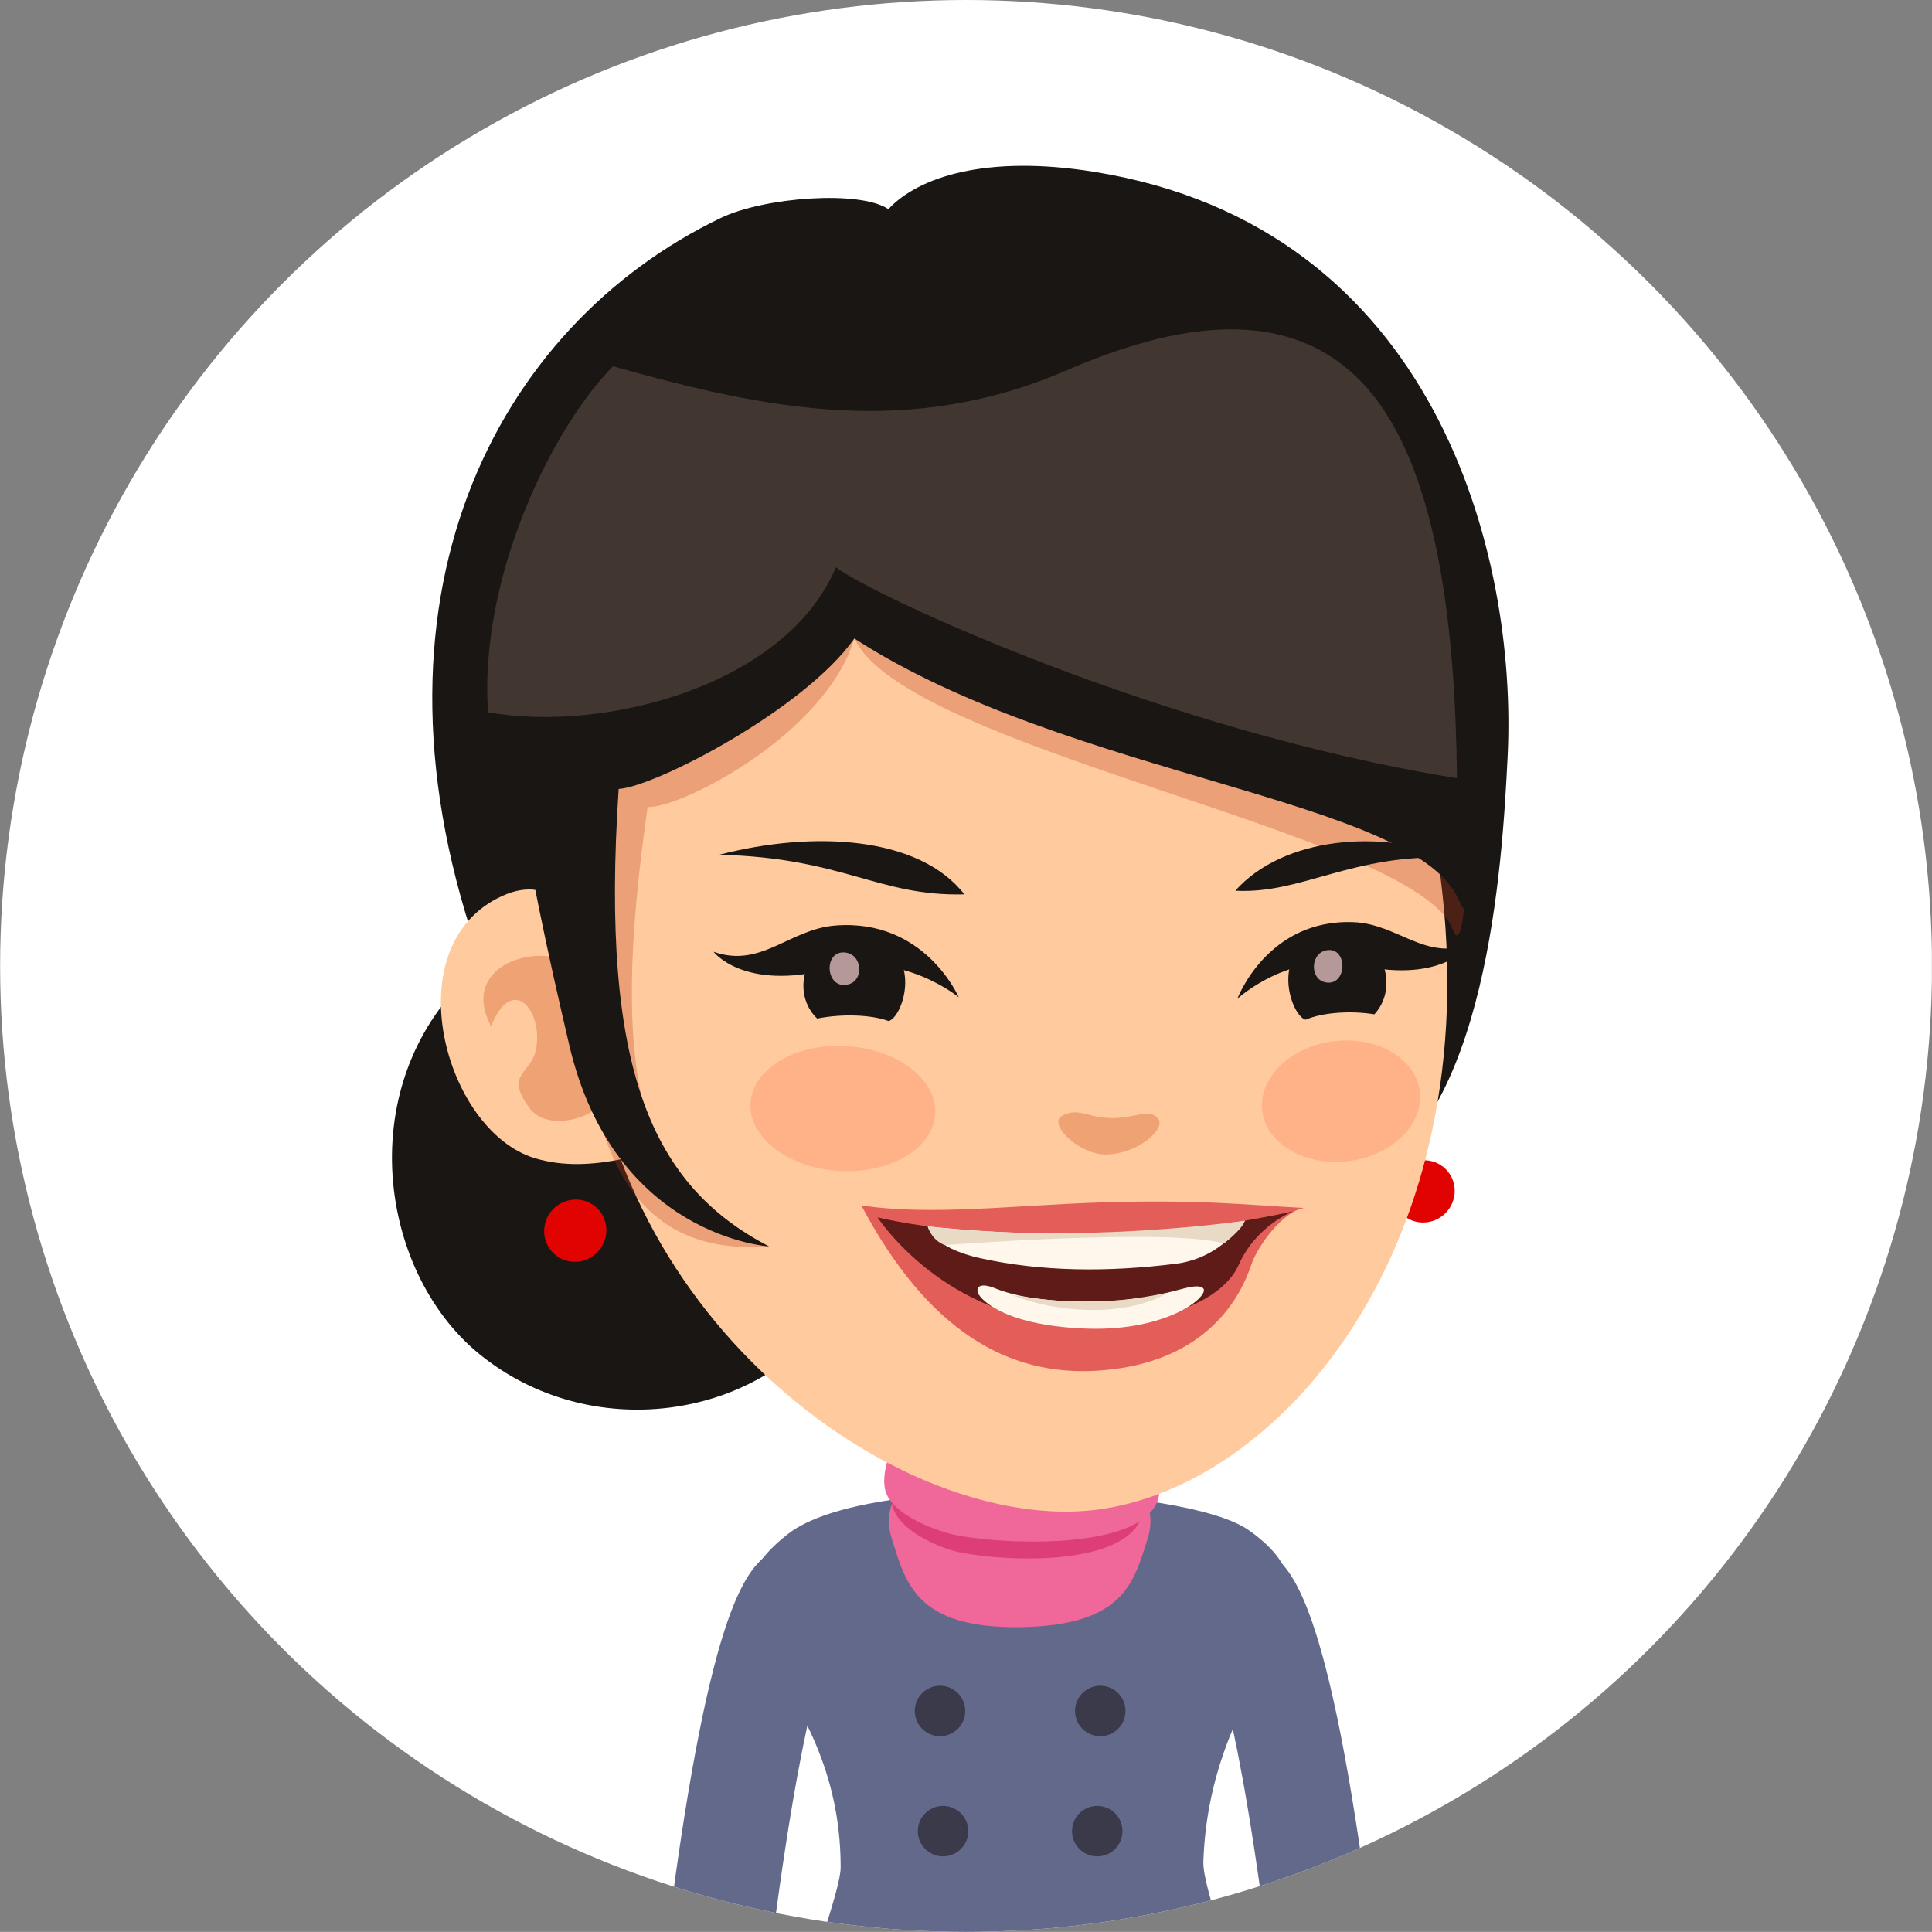 <?xml version="1.0" encoding="iso-8859-1"?>
<!-- Generator: Adobe Illustrator 16.0.0, SVG Export Plug-In . SVG Version: 6.00 Build 0)  -->
<!DOCTYPE svg PUBLIC "-//W3C//DTD SVG 1.1//EN" "http://www.w3.org/Graphics/SVG/1.1/DTD/svg11.dtd">
<svg version="1.1" xmlns="http://www.w3.org/2000/svg" xmlns:xlink="http://www.w3.org/1999/xlink" x="0px" y="0px"
	 width="66.004px" height="66px" viewBox="0 0 66.004 66" style="enable-background:new 0 0 66.004 66;" xml:space="preserve">
<rect x="0" y="0" width="66.004" height="66" fill="#808080" stroke="none"/>
<g id="Layer_64">
	<g>
		<defs>
			<circle id="SVGID_1_" cx="33.004" cy="33" r="33"/>
		</defs>
		<clipPath id="SVGID_2_">
			<use xlink:href="#SVGID_1_"  style="overflow:visible;"/>
		</clipPath>
		<rect style="clip-path:url(#SVGID_2_);fill:#FFFFFF;" width="66" height="66"/>
		<path style="clip-path:url(#SVGID_2_);fill:#62698A;" d="M42.661,52.276c-2.167-1.531-13.047-1.985-15.742,0.131
			c-3.912,3.069,1.8,4.713,1.801,11.385c0,0.375-0.231,1.13-0.563,2.208h13.541c-0.358-1.135-0.603-1.975-0.587-2.412
			C41.35,56.904,46.483,54.976,42.661,52.276z"/>
		<circle style="clip-path:url(#SVGID_2_);fill:#3A3A4A;" cx="32.114" cy="58.453" r="0.862"/>
		<circle style="clip-path:url(#SVGID_2_);fill:#3A3A4A;" cx="32.218" cy="62.559" r="0.862"/>
		<circle style="clip-path:url(#SVGID_2_);fill:#3A3A4A;" cx="37.589" cy="58.453" r="0.862"/>
		<circle style="clip-path:url(#SVGID_2_);fill:#3A3A4A;" cx="37.486" cy="62.559" r="0.862"/>
		<path style="clip-path:url(#SVGID_2_);fill:#F06799;" d="M37.257,49.886c-2.876-0.926-7.666-0.025-6.782,2.71
			c0.47,1.465,0.804,3.038,4.363,2.993c3.559-0.045,3.892-1.528,4.361-2.992C39.633,51.247,38.679,50.343,37.257,49.886z"/>
		<path style="clip-path:url(#SVGID_2_);fill:#DE3E78;" d="M37.998,48.743c-0.862-0.15-2.275,0.826-3.271,0.812
			c-0.907-0.014-2.332-1.046-3.14-0.749c-0.251,0.092-0.485,0.342-0.677,0.664c-0.357,0.604-0.561,1.461-0.425,1.977
			c0.213,0.813,1.487,1.385,2.146,1.549c1.397,0.35,6.26,0.652,6.442-1.504C39.151,50.611,38.952,48.91,37.998,48.743z"/>
		<path style="clip-path:url(#SVGID_2_);fill:#F06799;" d="M38.433,48.361c-2.364,0.693-5.118,0.384-6.979,0.059
			c-0.282-0.049-0.528,0.328-0.737,0.636c-0.39,0.579-0.611,1.398-0.463,1.892c0.233,0.778,1.621,1.324,2.339,1.481
			c1.521,0.335,6.815,0.624,7.015-1.438C39.689,50.148,39.44,48.065,38.433,48.361z"/>
		<path style="clip-path:url(#SVGID_2_);fill:#E10301;" d="M48.624,39.639c-0.588,0.017-1.059,0.507-1.051,1.093
			c0.006,0.588,0.488,1.051,1.075,1.033c0.586-0.017,1.056-0.505,1.051-1.092C49.69,40.085,49.21,39.622,48.624,39.639z"/>
		<path style="clip-path:url(#SVGID_2_);fill:#1A1614;" d="M37.379,5.87c-3.719-0.597-6.021,0.193-7.029,1.275
			c-0.952-0.65-4.227-0.418-5.725,0.301c-7.67,3.686-12.648,13.052-8.153,25.481c-4.532,3.755-3.63,10.451-0.1,13.329
			c3.796,3.097,9.479,2.247,12.041-1.352c2.716-3.812,0.079-9.707,5.547-10.156c3.353-0.274,4.457,0.692,7.002,2.479
			c1.462,1.024,3.744,4.033,5.48,3.181c4.344-2.137,4.878-10.749,5.065-14.586C51.839,19.001,49.085,7.752,37.379,5.87z"/>
		<path style="clip-path:url(#SVGID_2_);fill:#FFCB9E;" d="M34.123,14.211c-8.242,0.774-14.651,7.988-14.145,19.392
			c0.507,11.406,10.529,18.527,17.104,18.014c6.329-0.496,13.561-8.599,12.196-21.09C48.056,19.34,42.363,13.435,34.123,14.211z"/>
		<path style="clip-path:url(#SVGID_2_);fill:#FFCB9E;" d="M17.152,30.612c-3.687,1.685-1.972,8.018,1.116,8.955
			c0.989,0.3,2.027,0.229,3.022,0.023c0.019-0.04,0.037-0.077,0.056-0.119c0.418-0.899-0.524-5.142-0.782-6.008
			C19.916,31.28,18.922,29.803,17.152,30.612z"/>
		<path style="opacity:0.3;clip-path:url(#SVGID_2_);fill:#C94614;" d="M19.255,32.824c-0.989-0.531-3.561,0.168-2.479,2.237
			c0.726-1.815,1.779-0.536,1.54,0.771c-0.162,0.876-1.104,0.832-0.229,2.021c0.473,0.643,1.508,0.476,2.043,0.178
			C21.823,37.087,20.46,33.473,19.255,32.824z"/>
		<path style="opacity:0.3;clip-path:url(#SVGID_2_);fill:#BF3C1B;" d="M44.085,14.888c-4.459-0.325-9.156-0.008-13.513,1.13
			c-6.85,1.787-11.394,8.313-10.859,15.398c0.307,4.082-0.048,11.692,6.559,11.164c-4.423-1.575-5.482-5.745-4.146-15.008
			c1.132,0.048,6.077-2.474,7.063-5.76c1.753,3.813,19.166,6.647,20.435,9.929c0.33,0.854,0.47-0.927,0.559-3.84
			C50.329,23.163,45.591,14.999,44.085,14.888z"/>
		<path style="clip-path:url(#SVGID_2_);fill:#1A1614;" d="M45.548,13.469c-7.914-3.567-16.02-1.326-23.532,2.333
			c-1.634,0.794-3.017,2.066-3.916,3.643c-1.645,2.878-0.042,10.31,1.347,16.255c1.532,6.564,6.823,6.881,6.825,6.881
			c-3.979-2.071-5.778-5.987-5.136-15.628c1.241-0.07,6.342-2.713,8.052-5.14c7.383,4.783,19.204,5.454,20.659,8.96
			c1.089,2.626,0.325-12.802,0.12-13.426C49.381,15.569,47.261,14.24,45.548,13.469z"/>
		<path style="clip-path:url(#SVGID_2_);fill:#E10301;" d="M19.642,40.981c-0.589,0.017-1.059,0.506-1.052,1.094
			c0.007,0.587,0.488,1.05,1.075,1.033c0.587-0.016,1.058-0.507,1.051-1.094C20.71,41.428,20.229,40.966,19.642,40.981z"/>
		<path style="clip-path:url(#SVGID_2_);fill:#423631;" d="M36.464,12.643c-5.366,2.327-10.219,1.368-15.52-0.13
			c-1.992,1.996-4.59,7.104-4.271,11.82c3.97,0.714,10.194-0.918,11.883-4.953c1.219,0.939,11.144,5.591,21.219,7.206
			c-0.049-4.966-0.62-10.251-2.851-13.063C44.244,10.142,39.927,11.144,36.464,12.643z"/>
		<path style="clip-path:url(#SVGID_2_);fill:#1A1614;" d="M42.203,30.43c2.272,0.125,3.985-1.275,7.392-1.125
			C47.19,28.313,43.83,28.596,42.203,30.43z"/>
		<path style="opacity:0.3;clip-path:url(#SVGID_2_);fill:#C94614;" d="M37.918,38.196c-0.771-0.024-1.065-0.361-1.616-0.089
			c-0.55,0.272,0.575,1.371,1.53,1.334c1.082-0.04,2.008-0.889,1.736-1.224C39.253,37.829,38.775,38.224,37.918,38.196z"/>
		<path style="clip-path:url(#SVGID_2_);fill:#FFB187;" d="M45.666,35.561c-1.489,0.14-2.631,1.176-2.55,2.312
			c0.083,1.137,1.358,1.944,2.847,1.806c1.491-0.141,2.632-1.175,2.55-2.313C48.431,36.229,47.156,35.422,45.666,35.561z"/>
		<path style="clip-path:url(#SVGID_2_);fill:#FFB187;" d="M29.003,35.745c-1.74-0.133-3.243,0.711-3.358,1.886
			c-0.113,1.174,1.204,2.233,2.943,2.367c1.74,0.132,3.244-0.712,3.358-1.887C32.061,36.938,30.743,35.879,29.003,35.745z"/>
		<path style="clip-path:url(#SVGID_2_);fill:#1A1614;" d="M29.763,32.051c-1.979-0.532-2.965,1.67-1.846,2.747
			c0.845-0.169,1.85-0.136,2.446,0.086C30.89,34.706,31.536,32.527,29.763,32.051z"/>
		<path style="clip-path:url(#SVGID_2_);fill:#1A1614;" d="M24.571,29.202c4.248,0.1,5.427,1.428,8.376,1.353
			C31.396,28.563,27.792,28.368,24.571,29.202z"/>
		<path style="clip-path:url(#SVGID_2_);fill:#1A1614;" d="M28.535,31.62c-1.581,0.126-2.528,1.471-4.159,0.895
			c0,0,1.026,1.356,4,0.587c2.45-0.632,4.379,0.97,4.379,0.97S31.598,31.376,28.535,31.62z"/>
		<path style="clip-path:url(#SVGID_2_);fill:#B59898;" d="M28.827,32.538c-0.714-0.024-0.617,1.29,0.155,1.092
			C29.54,33.485,29.461,32.56,28.827,32.538z"/>
		<path style="clip-path:url(#SVGID_2_);fill:#1A1614;" d="M45.081,31.983c-1.69,0.548-0.992,2.699-0.479,2.855
			c0.566-0.246,1.532-0.32,2.351-0.185C47.991,33.531,46.966,31.371,45.081,31.983z"/>
		<path style="clip-path:url(#SVGID_2_);fill:#1A1614;" d="M46.246,31.505c-2.953-0.121-3.974,2.618-3.974,2.618
			s1.8-1.678,4.179-1.145c2.887,0.647,3.826-0.749,3.826-0.749C48.729,32.871,47.771,31.566,46.246,31.505z"/>
		<path style="clip-path:url(#SVGID_2_);fill:#B59898;" d="M45.376,32.458c-0.609,0.047-0.652,0.976-0.11,1.099
			C46.017,33.724,46.063,32.405,45.376,32.458z"/>
		<path style="clip-path:url(#SVGID_2_);fill:#E35E59;" d="M37.589,41.08c-2.881,0.093-5.804,0.46-8.163,0.101
			c2.293,4.328,5.044,5.833,8.053,5.647c3.229-0.196,4.711-1.96,5.262-3.6c0.232-0.691,1.115-1.869,1.818-1.959
			C42.667,41.173,41.072,40.97,37.589,41.08z"/>
		<path style="clip-path:url(#SVGID_2_);fill:#5E1B18;" d="M29.98,41.589c0,0,2.306,3.568,6.914,3.633
			c2.953,0.04,4.891-0.811,5.431-2.023c0.59-1.329,1.844-1.813,1.844-1.813C36.142,43.131,29.98,41.589,29.98,41.589z"/>
		<path style="clip-path:url(#SVGID_2_);fill:#FFF7EB;" d="M31.696,41.898c0,0,0.139,0.719,1.779,1.083
			c2.105,0.468,4.37,0.485,6.707,0.192c1.574-0.2,2.347-1.471,2.347-1.471S38.031,42.56,31.696,41.898z"/>
		<path style="clip-path:url(#SVGID_2_);fill:#FFF7EB;" d="M38.268,44.422c-1.802,0.124-3.328-0.027-4.251-0.401
			c-0.66-0.27-0.702,0.052-0.552,0.243c0,0,0.633,1.014,3.641,1.126c2.888,0.105,4.314-1.195,3.975-1.397
			C40.741,43.792,39.936,44.307,38.268,44.422z"/>
		<path style="clip-path:url(#SVGID_2_);fill:#E8DAC5;" d="M31.696,41.898c0,0,0.113,0.461,0.58,0.639c0,0,7.646-0.59,9.535-0.057
			c0,0,0.629-0.47,0.718-0.777C42.529,41.703,37.024,42.52,31.696,41.898z"/>
		<path style="clip-path:url(#SVGID_2_);fill:#E8DAC5;" d="M34.557,44.241c2.011,0.771,4.238,0.61,5.326-0.075
			C37.516,44.664,35.967,44.458,34.557,44.241z"/>
		<path style="clip-path:url(#SVGID_2_);fill:#62698A;" d="M28.436,55.916l-2.099-2.891c-0.75,0.545-2.049,1.496-3.515,12.975h3.603
			c1.129-8.63,2.026-10.05,2.146-10.205C28.569,55.795,28.527,55.85,28.436,55.916z"/>
		<path style="clip-path:url(#SVGID_2_);fill:#62698A;" d="M43.339,53.025l-2.099,2.891c-0.092-0.066-0.135-0.121-0.135-0.121
			C41.225,55.95,42.122,57.37,43.25,66h3.604C45.388,54.521,44.088,53.57,43.339,53.025z"/>
	</g>
</g>
<g id="Layer_1">
</g>
</svg>
